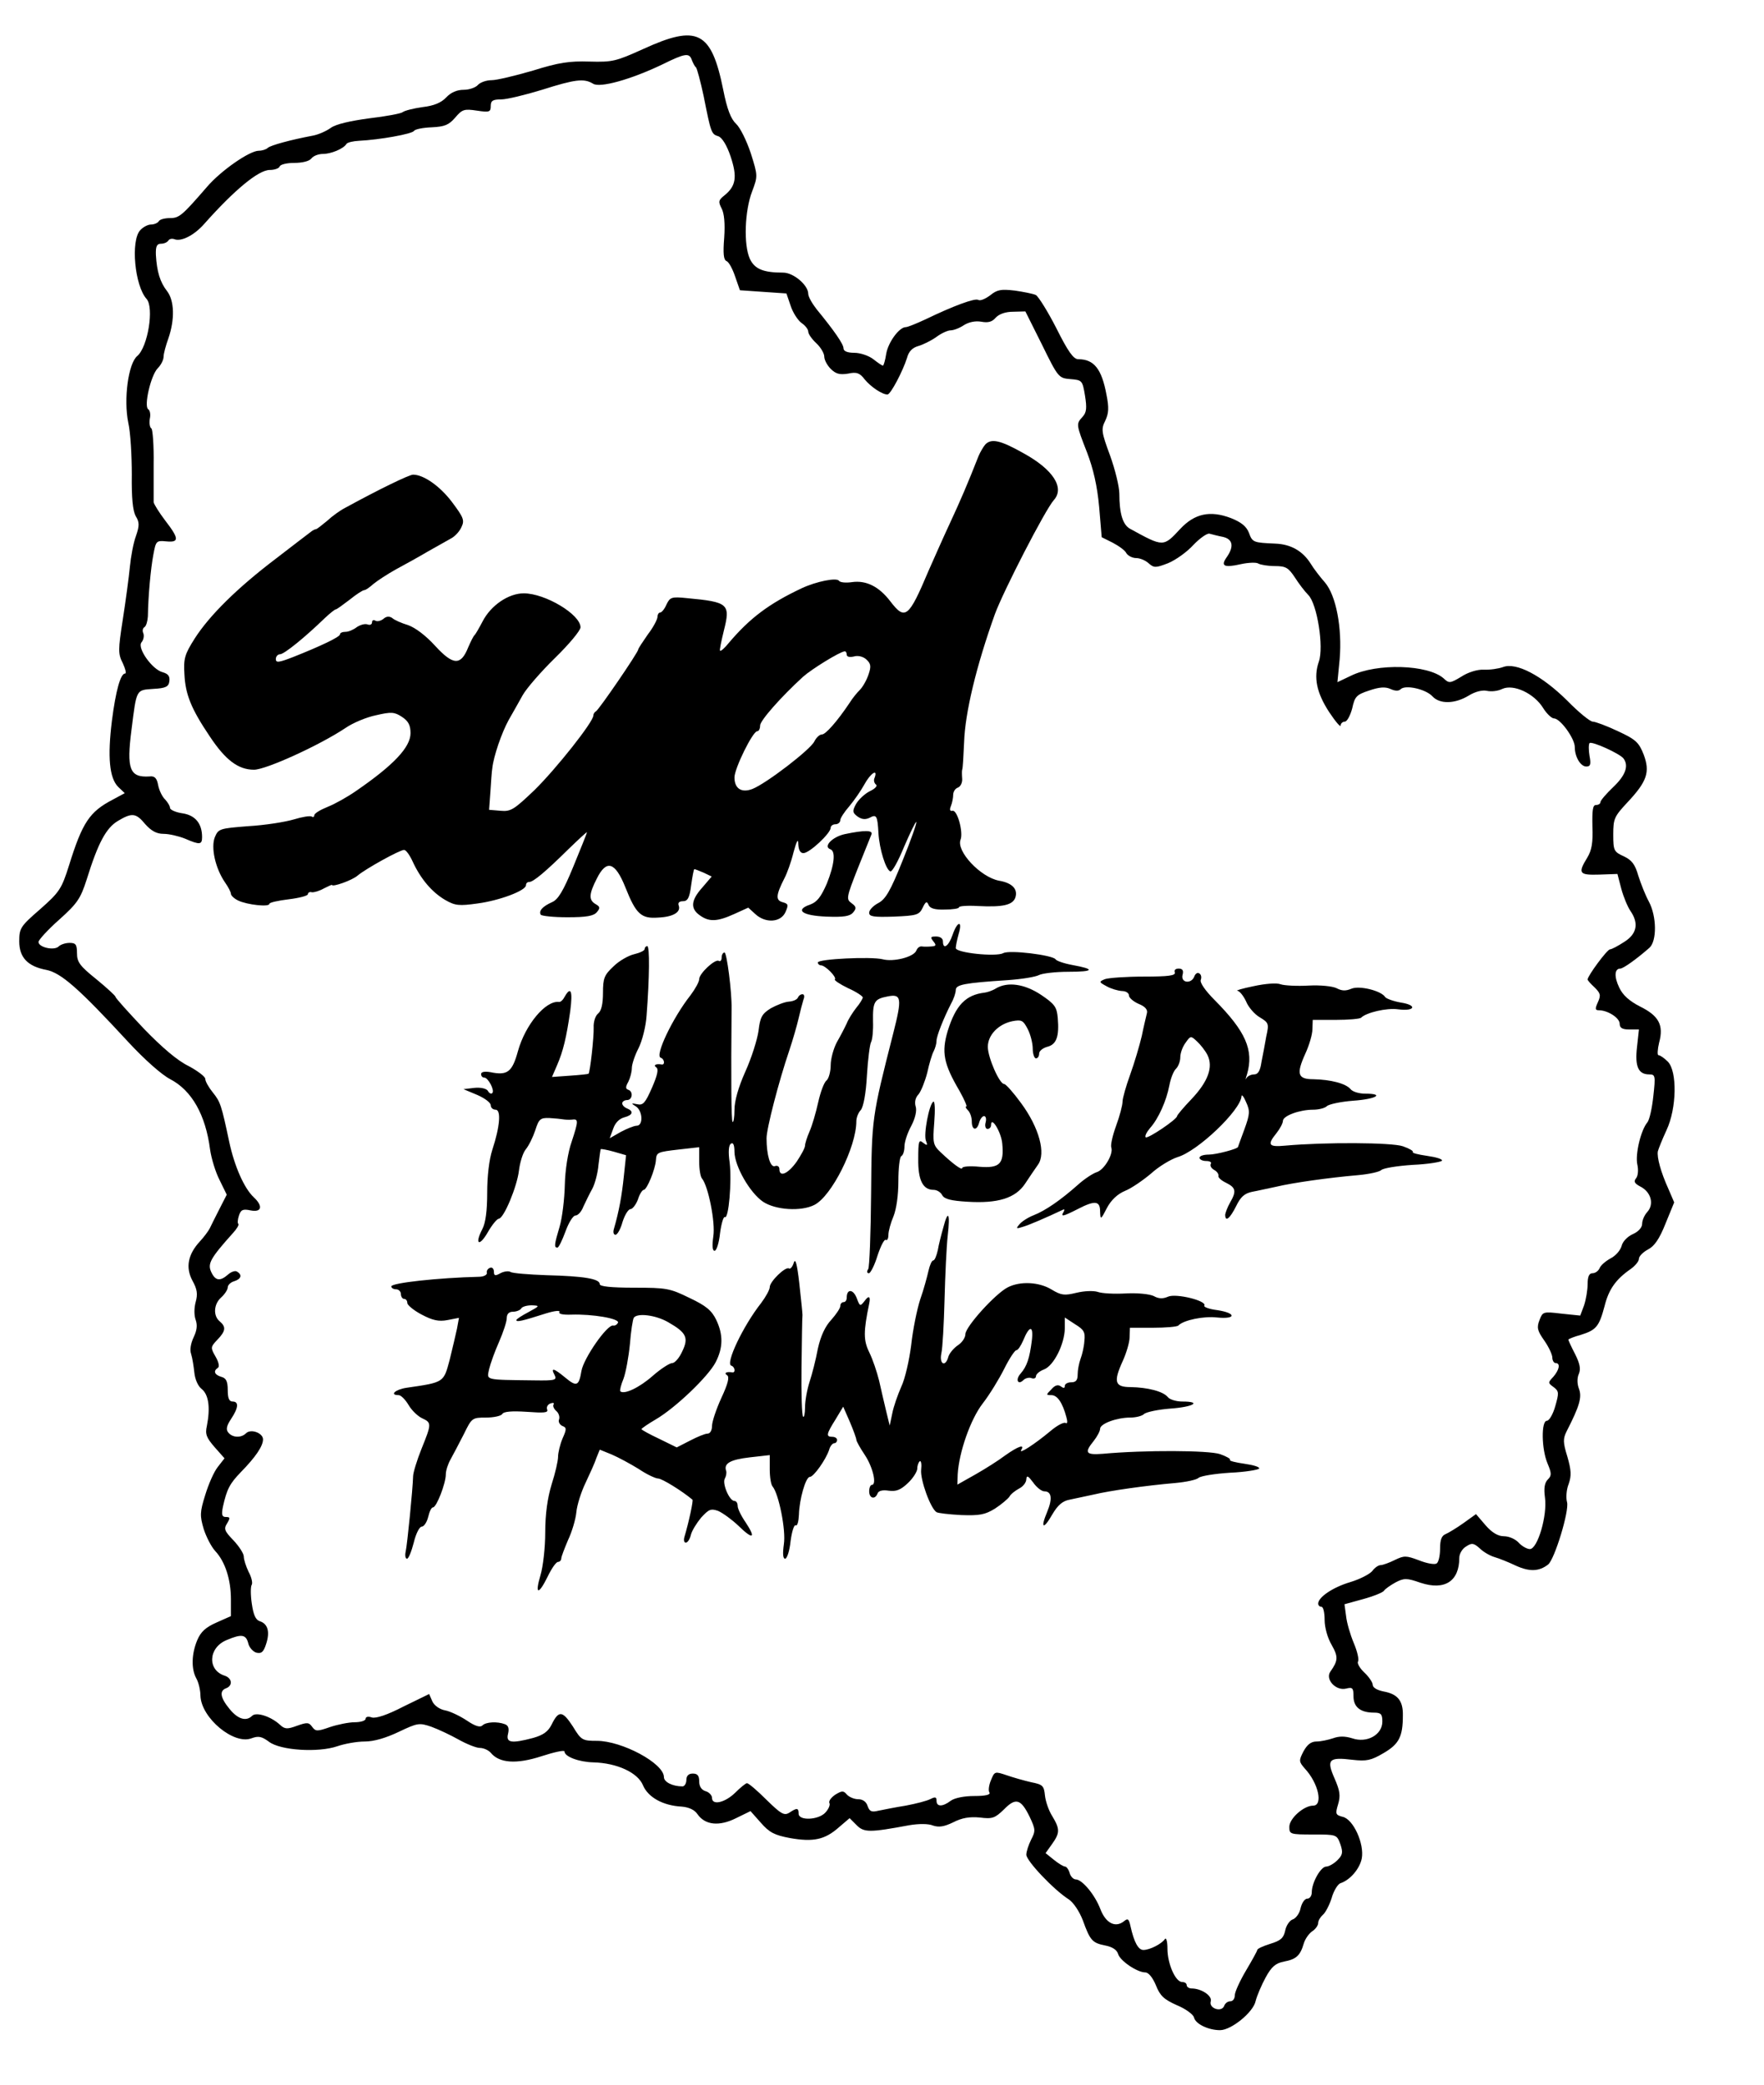 <?xml version="1.0" standalone="no"?>
<!DOCTYPE svg PUBLIC "-//W3C//DTD SVG 20010904//EN"
 "http://www.w3.org/TR/2001/REC-SVG-20010904/DTD/svg10.dtd">
<svg version="1.0" xmlns="http://www.w3.org/2000/svg"
 width="550pt" height="650pt" viewBox="0 0 550 650"
 preserveAspectRatio="xMidYMid meet">
<g transform="translate(0,650) scale(0.1,-0.1)"
fill="#000000" stroke="none">
<path d="M2005 6347 c-84 -38 -95 -41 -167 -39 -63 2 -96 -3 -176 -28 -55 -16
-113 -30 -129 -30 -17 0 -36 -7 -43 -15 -7 -8 -27 -15 -44 -15 -21 0 -40 -8
-55 -24 -15 -16 -38 -26 -74 -30 -28 -4 -56 -11 -62 -16 -5 -4 -52 -13 -104
-19 -59 -8 -104 -18 -120 -30 -14 -10 -39 -21 -56 -24 -69 -13 -131 -30 -140
-38 -5 -5 -18 -9 -28 -9 -29 0 -118 -62 -161 -112 -78 -90 -87 -98 -116 -98
-16 0 -32 -4 -35 -10 -3 -5 -14 -10 -24 -10 -10 0 -25 -8 -34 -18 -30 -33 -17
-173 20 -214 24 -27 4 -150 -29 -178 -28 -23 -43 -135 -28 -208 7 -31 11 -104
11 -162 -1 -72 3 -112 12 -129 12 -19 12 -30 1 -62 -8 -21 -16 -65 -19 -96 -3
-32 -13 -106 -22 -164 -15 -96 -15 -108 0 -137 8 -18 12 -32 7 -32 -14 0 -29
-53 -41 -147 -14 -113 -8 -178 19 -206 l21 -20 -37 -20 c-73 -38 -95 -71 -137
-206 -23 -73 -30 -83 -90 -136 -61 -53 -65 -59 -65 -100 0 -50 26 -78 84 -89
46 -9 101 -57 256 -225 51 -55 104 -102 131 -116 67 -35 110 -111 124 -219 4
-28 17 -71 30 -96 l22 -45 -23 -45 c-13 -25 -26 -52 -30 -60 -4 -8 -18 -27
-31 -41 -37 -40 -45 -81 -23 -122 15 -27 17 -42 10 -67 -5 -19 -5 -41 0 -55 6
-17 4 -33 -6 -54 -9 -19 -13 -40 -8 -53 4 -13 8 -39 10 -58 2 -20 11 -42 23
-51 22 -18 27 -59 16 -115 -6 -26 -1 -37 24 -66 l31 -35 -21 -27 c-12 -15 -29
-54 -39 -87 -17 -54 -17 -65 -5 -106 8 -25 24 -56 36 -69 31 -33 49 -89 49
-151 l0 -52 -45 -20 c-34 -15 -49 -29 -60 -55 -18 -43 -19 -90 -3 -119 7 -12
13 -37 13 -55 3 -69 104 -153 159 -132 22 8 32 6 55 -11 36 -27 153 -34 212
-14 23 8 61 15 86 15 29 0 66 11 106 30 59 28 64 29 102 16 22 -8 60 -26 85
-40 25 -14 55 -26 66 -26 12 0 27 -7 34 -15 27 -33 81 -36 158 -11 40 13 72
20 72 15 0 -16 45 -33 90 -34 74 -2 139 -32 155 -72 16 -37 62 -63 121 -66 22
-2 40 -10 49 -24 24 -34 68 -38 120 -12 l45 22 32 -36 c27 -31 43 -39 91 -48
73 -13 109 -5 152 33 l34 29 22 -22 c23 -23 41 -23 164 0 30 5 60 5 74 -1 18
-6 34 -4 63 10 27 14 51 18 83 15 39 -5 47 -2 75 25 37 38 53 33 80 -22 19
-40 19 -45 5 -72 -8 -16 -15 -37 -15 -47 0 -19 85 -109 132 -139 15 -10 33
-37 44 -65 23 -64 30 -71 70 -79 21 -4 36 -13 40 -26 6 -22 60 -58 85 -58 10
0 23 -16 33 -40 13 -33 25 -44 65 -62 27 -11 52 -29 54 -39 5 -20 45 -39 81
-39 35 0 104 56 111 91 4 16 18 49 31 73 19 35 32 45 58 50 37 7 50 18 61 56
4 14 16 31 26 38 11 7 19 19 19 26 0 8 7 19 15 26 8 7 20 30 27 52 6 22 19 43
27 46 31 10 61 46 67 78 8 45 -26 121 -59 129 -23 6 -24 9 -15 39 8 27 6 42
-11 81 -26 59 -18 67 56 58 44 -5 58 -2 97 21 48 28 60 51 60 117 1 46 -16 67
-60 75 -20 4 -34 12 -34 21 0 7 -12 25 -26 38 -14 13 -23 29 -20 34 4 6 -2 32
-13 58 -11 26 -22 64 -24 84 l-5 37 58 16 c33 9 62 21 65 26 4 6 20 17 36 26
27 14 35 14 78 -1 76 -25 121 5 121 78 0 12 9 28 21 35 18 12 24 11 43 -6 11
-11 32 -23 46 -27 14 -4 44 -16 67 -27 42 -19 72 -18 100 4 20 16 66 166 59
194 -4 14 -2 40 5 57 9 26 8 43 -4 85 -14 45 -14 56 -2 80 40 78 48 106 38
132 -6 16 -6 34 0 47 6 15 3 31 -12 61 -12 23 -21 43 -21 45 0 2 17 9 39 15
48 15 57 26 74 90 13 52 35 83 81 115 14 10 26 24 26 32 0 8 13 21 28 29 20
10 36 33 55 81 l27 66 -18 42 c-24 53 -36 98 -33 117 2 8 14 38 27 66 32 68
34 184 4 214 -11 11 -24 20 -29 20 -4 0 -3 18 2 39 15 55 -1 84 -60 113 -33
17 -53 35 -64 58 -17 35 -15 60 3 60 9 0 50 29 91 65 23 21 23 97 -2 144 -11
20 -25 56 -33 81 -10 35 -20 48 -45 60 -31 14 -33 18 -33 68 0 49 3 56 44 100
62 66 71 95 51 149 -15 38 -24 47 -80 73 -36 17 -71 30 -79 30 -8 0 -44 29
-80 66 -79 78 -159 120 -200 104 -14 -5 -41 -9 -60 -8 -19 1 -49 -8 -70 -22
-35 -21 -38 -21 -55 -5 -49 43 -208 48 -289 8 l-42 -20 7 72 c8 97 -11 198
-46 239 -15 17 -35 43 -44 58 -25 40 -62 61 -110 63 -70 3 -72 4 -83 34 -8 20
-24 33 -57 46 -64 24 -112 14 -157 -34 -53 -57 -52 -57 -156 0 -23 12 -34 47
-34 110 0 21 -13 75 -29 119 -27 73 -28 82 -15 108 11 23 12 41 4 81 -15 81
-39 111 -88 111 -15 0 -32 24 -68 96 -27 53 -56 99 -64 104 -8 4 -38 10 -66
14 -43 5 -55 3 -77 -15 -15 -11 -31 -18 -37 -14 -10 6 -76 -18 -165 -61 -28
-13 -55 -24 -61 -24 -20 0 -55 -47 -61 -84 -3 -20 -8 -36 -10 -36 -3 0 -16 9
-30 20 -14 11 -41 20 -59 20 -22 0 -34 5 -34 14 0 13 -29 55 -84 122 -14 18
-26 39 -26 48 0 27 -46 66 -78 66 -62 0 -89 11 -104 43 -20 44 -16 150 7 210
18 48 18 49 -4 119 -13 39 -33 80 -46 92 -16 15 -28 45 -40 106 -37 183 -80
205 -250 127z m152 -34 c4 -10 9 -20 13 -23 3 -3 14 -43 24 -90 23 -116 24
-118 46 -125 11 -4 26 -27 38 -63 21 -63 17 -92 -19 -121 -19 -15 -20 -20 -9
-41 8 -15 11 -47 8 -91 -4 -49 -2 -69 7 -73 7 -2 19 -24 27 -48 l15 -43 72 -5
73 -5 13 -38 c7 -22 23 -46 34 -54 12 -8 21 -20 21 -27 0 -7 11 -23 25 -36 14
-13 25 -32 25 -42 0 -10 9 -27 20 -38 16 -16 28 -19 54 -15 27 6 37 2 52 -18
19 -23 54 -47 71 -47 10 0 48 73 61 114 5 20 17 32 35 37 14 4 39 16 56 28 16
12 36 21 45 21 9 0 28 7 41 16 16 10 36 14 54 11 21 -4 34 -1 45 12 11 12 31
19 55 19 l38 1 52 -104 c50 -102 52 -104 88 -107 37 -3 38 -4 46 -52 6 -38 5
-52 -8 -66 -20 -22 -20 -23 14 -110 20 -52 32 -105 38 -170 l8 -95 34 -17 c19
-10 39 -24 43 -33 5 -8 19 -15 30 -15 12 0 29 -7 39 -16 17 -15 22 -15 61 0
24 10 59 35 79 57 20 21 43 37 50 35 8 -2 26 -7 42 -10 31 -7 35 -30 12 -63
-20 -28 -9 -34 44 -22 23 5 48 6 54 2 7 -4 30 -8 52 -8 34 0 42 -5 62 -35 12
-19 31 -44 42 -55 28 -28 49 -163 33 -208 -17 -49 -7 -97 32 -157 20 -30 36
-49 36 -42 0 6 6 12 13 12 7 0 17 19 23 41 8 37 13 43 53 56 32 11 50 12 66 5
15 -7 26 -7 32 -1 15 15 79 0 99 -22 23 -25 70 -24 113 2 21 13 43 18 57 15
13 -3 34 -1 48 6 35 16 99 -14 127 -59 11 -18 27 -33 34 -33 20 0 65 -63 65
-89 0 -31 18 -61 36 -61 13 0 15 7 10 33 -3 18 -3 36 0 40 7 7 95 -33 106 -48
17 -23 6 -53 -32 -89 -22 -21 -40 -42 -40 -47 0 -5 -6 -9 -14 -9 -10 0 -12
-16 -11 -67 2 -50 -2 -74 -16 -97 -30 -49 -26 -55 38 -53 l56 2 12 -46 c7 -26
20 -57 29 -70 26 -38 20 -71 -20 -96 -20 -13 -39 -23 -44 -23 -9 0 -70 -83
-70 -94 0 -3 10 -14 22 -25 18 -18 20 -24 10 -46 -9 -20 -9 -25 3 -25 28 0 65
-24 65 -42 0 -13 8 -18 30 -18 l30 0 -6 -55 c-7 -60 4 -85 38 -85 19 0 20 -4
13 -67 -4 -38 -12 -75 -19 -83 -20 -24 -38 -99 -31 -131 4 -17 2 -36 -4 -43
-8 -10 -5 -16 14 -26 33 -17 43 -55 21 -79 -9 -10 -16 -26 -16 -37 0 -11 -11
-24 -29 -32 -16 -7 -32 -23 -35 -37 -4 -14 -19 -31 -35 -39 -16 -9 -31 -22
-34 -31 -4 -8 -13 -15 -22 -15 -10 0 -15 -10 -15 -34 0 -18 -5 -48 -11 -66
l-12 -32 -58 6 c-58 7 -59 6 -69 -20 -9 -23 -7 -33 15 -64 14 -20 25 -44 25
-53 0 -9 5 -17 10 -17 16 0 12 -21 -7 -43 -17 -18 -17 -19 1 -32 17 -13 17
-18 5 -60 -7 -25 -19 -45 -26 -45 -18 0 -17 -88 2 -133 13 -31 13 -38 1 -50
-10 -10 -13 -27 -9 -56 8 -56 -23 -161 -47 -161 -9 0 -25 9 -35 20 -10 11 -30
20 -46 20 -18 0 -37 11 -57 34 l-30 35 -39 -28 c-21 -15 -46 -30 -55 -34 -13
-5 -18 -17 -18 -46 0 -22 -5 -43 -11 -46 -6 -4 -30 0 -55 10 -40 15 -46 15
-75 1 -18 -9 -38 -16 -44 -16 -7 0 -19 -8 -26 -18 -8 -10 -39 -26 -69 -35 -54
-16 -100 -47 -100 -67 0 -6 5 -10 10 -10 6 0 10 -18 10 -41 0 -23 9 -56 22
-78 21 -37 20 -49 -4 -83 -17 -24 17 -61 49 -53 20 5 23 2 23 -24 0 -34 22
-51 64 -51 22 0 26 -5 26 -28 0 -41 -48 -68 -94 -52 -23 7 -41 7 -60 0 -15 -5
-38 -10 -51 -10 -17 0 -29 -9 -41 -31 -15 -29 -14 -32 4 -53 43 -46 58 -116
26 -116 -29 0 -74 -40 -74 -66 0 -23 2 -24 74 -24 73 0 74 0 85 -30 9 -26 7
-34 -9 -50 -11 -11 -27 -20 -35 -20 -17 0 -45 -50 -45 -80 0 -11 -6 -20 -14
-20 -8 0 -17 -13 -21 -30 -3 -16 -15 -32 -25 -35 -9 -3 -20 -19 -23 -35 -5
-23 -14 -31 -47 -41 -22 -7 -40 -15 -40 -19 0 -3 -16 -32 -35 -64 -19 -32 -35
-67 -35 -77 0 -11 -6 -19 -14 -19 -8 0 -16 -6 -19 -14 -8 -22 -49 -8 -42 14 5
17 -29 40 -60 40 -8 0 -15 5 -15 10 0 6 -6 10 -14 10 -21 0 -46 57 -46 104 0
23 -4 36 -8 30 -10 -15 -47 -34 -67 -34 -16 0 -29 24 -40 73 -5 23 -8 27 -20
17 -27 -22 -57 -7 -74 37 -17 45 -57 93 -77 93 -7 0 -16 9 -19 20 -3 11 -10
20 -14 20 -5 0 -20 9 -35 21 l-26 21 20 28 c25 35 25 47 1 87 -11 17 -21 46
-23 65 -3 30 -7 34 -43 41 -22 5 -57 15 -77 22 -36 12 -37 12 -48 -15 -7 -16
-9 -34 -5 -39 4 -7 -12 -11 -47 -11 -32 0 -62 -6 -74 -15 -25 -19 -44 -19 -44
0 0 12 -4 13 -18 6 -11 -6 -46 -15 -78 -21 -32 -5 -71 -13 -86 -16 -21 -5 -27
-2 -33 15 -4 13 -15 21 -29 21 -13 0 -29 7 -36 15 -10 12 -15 12 -36 -1 -13
-9 -21 -20 -18 -26 3 -5 -2 -18 -12 -29 -21 -24 -84 -27 -84 -4 0 18 -5 19
-29 3 -16 -10 -26 -4 -71 40 -29 29 -56 52 -61 52 -4 0 -21 -14 -37 -30 -32
-31 -72 -40 -72 -16 0 8 -9 18 -20 21 -13 4 -20 15 -20 31 0 17 -5 24 -20 24
-13 0 -20 -7 -20 -20 0 -11 -6 -20 -12 -20 -32 0 -58 14 -58 29 0 43 -131 113
-209 113 -45 0 -49 2 -75 45 -32 49 -44 51 -66 6 -11 -22 -26 -33 -58 -42 -68
-18 -85 -15 -78 13 4 17 1 26 -10 30 -24 9 -59 7 -70 -4 -7 -7 -23 -2 -48 15
-21 14 -52 29 -68 32 -17 3 -34 15 -40 28 l-10 23 -80 -39 c-50 -26 -86 -38
-99 -34 -11 4 -19 2 -19 -4 0 -6 -15 -11 -34 -11 -18 0 -53 -7 -77 -15 -40
-14 -45 -14 -56 1 -10 14 -16 14 -47 3 -30 -11 -38 -11 -53 3 -28 26 -74 41
-87 28 -18 -18 -44 -11 -70 21 -29 35 -33 57 -11 65 21 8 19 31 -4 39 -55 17
-52 87 5 111 47 20 61 18 68 -10 3 -13 15 -26 25 -29 16 -4 23 2 31 28 12 37
5 62 -20 70 -13 4 -20 20 -25 55 -4 27 -4 54 0 59 3 6 -1 24 -10 40 -8 17 -15
38 -15 48 0 9 -15 32 -32 50 -28 29 -31 36 -20 53 10 17 10 20 -4 20 -12 0
-14 7 -9 32 12 54 21 72 56 108 46 47 69 81 69 102 0 20 -38 34 -53 19 -15
-15 -42 -14 -55 2 -8 9 -6 21 8 42 24 36 25 55 5 55 -11 0 -15 11 -15 36 0 27
-5 37 -20 41 -21 6 -26 18 -11 28 6 3 3 18 -7 35 -16 28 -16 30 6 53 26 27 27
40 7 57 -21 17 -19 54 5 75 11 10 20 24 20 31 0 7 9 16 20 19 22 7 26 20 9 30
-5 4 -18 0 -28 -9 -25 -22 -40 -20 -53 9 -11 25 -2 42 68 120 12 13 20 26 17
29 -3 2 -2 14 2 26 6 18 12 21 36 16 35 -7 40 13 10 41 -30 28 -60 97 -76 171
-25 118 -28 126 -51 155 -13 16 -24 35 -24 43 0 7 -24 25 -52 40 -35 17 -83
58 -140 117 -48 51 -88 95 -88 99 0 3 -27 28 -60 55 -51 41 -60 53 -60 81 0
27 -4 32 -23 32 -13 0 -28 -5 -34 -11 -14 -14 -63 -3 -63 14 0 6 29 38 64 69
57 51 67 66 86 125 36 116 61 161 97 183 45 27 57 25 86 -10 19 -21 35 -30 57
-30 17 0 47 -7 67 -15 46 -20 53 -19 53 5 0 42 -21 68 -61 74 -21 3 -39 11
-39 17 0 6 -7 17 -15 26 -9 8 -19 29 -22 45 -4 22 -11 29 -27 27 -62 -4 -72
23 -56 146 16 128 14 123 68 127 39 2 48 7 50 24 2 16 -4 23 -21 28 -32 8 -80
75 -66 93 6 7 9 19 6 28 -4 8 -2 17 4 20 5 4 9 18 10 33 1 64 9 150 17 192 8
43 9 45 40 42 41 -4 41 8 -3 65 -19 25 -35 51 -36 57 0 6 0 59 0 118 1 58 -3
109 -7 112 -5 3 -7 16 -5 30 3 13 1 26 -5 30 -14 9 8 106 30 128 10 10 18 26
18 36 0 9 7 35 15 57 20 58 19 117 -4 147 -22 28 -32 61 -35 113 -1 27 3 35
16 35 9 0 19 4 23 10 3 5 11 7 19 4 21 -8 61 12 92 47 95 107 170 169 205 169
15 0 29 5 31 11 2 6 22 11 45 11 25 0 47 5 54 14 6 8 22 14 36 14 25 0 64 16
73 31 3 5 21 9 40 10 62 3 165 21 171 31 3 5 28 10 55 11 40 2 53 7 73 30 22
26 28 28 68 22 39 -6 43 -4 43 14 0 17 6 21 33 21 17 0 75 14 127 30 104 33
131 36 159 19 21 -14 118 13 216 60 71 35 84 37 92 14z"/>
<path d="M3072 5114 c-6 -7 -16 -24 -21 -36 -33 -84 -56 -138 -90 -211 -21
-45 -50 -111 -66 -147 -62 -147 -73 -155 -119 -95 -35 46 -75 66 -119 60 -20
-3 -38 -1 -41 4 -7 11 -71 -2 -116 -23 -102 -48 -162 -93 -228 -171 -12 -15
-24 -26 -27 -24 -2 2 4 30 12 63 21 83 14 89 -115 101 -48 5 -53 3 -64 -20 -6
-14 -15 -25 -20 -25 -4 0 -8 -6 -8 -13 0 -8 -13 -33 -30 -55 -16 -23 -30 -44
-30 -47 0 -9 -124 -190 -132 -193 -4 -2 -8 -8 -8 -13 0 -20 -116 -166 -183
-232 -64 -61 -74 -68 -106 -65 l-36 3 4 55 c2 30 4 64 6 75 4 37 29 110 51
150 13 22 32 57 44 78 12 21 57 73 101 116 43 42 79 85 79 95 0 40 -110 106
-177 106 -47 0 -102 -37 -128 -87 -11 -21 -22 -40 -25 -43 -4 -3 -12 -20 -20
-38 -23 -58 -47 -57 -103 4 -29 32 -62 57 -85 65 -20 6 -43 16 -49 22 -9 6
-18 6 -28 -3 -8 -6 -19 -9 -25 -5 -5 3 -10 1 -10 -5 0 -7 -6 -10 -14 -7 -8 3
-22 -1 -33 -8 -10 -8 -26 -15 -35 -15 -10 0 -18 -3 -18 -8 0 -8 -61 -37 -147
-71 -44 -17 -53 -18 -53 -6 0 8 6 15 13 15 13 0 78 53 140 113 16 15 31 27 34
27 3 0 22 14 43 30 21 17 41 30 46 30 4 0 17 9 28 19 12 10 44 31 71 46 28 15
73 40 100 56 28 16 60 34 71 40 12 6 27 22 33 36 10 21 6 30 -30 78 -37 49
-88 85 -121 85 -12 0 -105 -45 -211 -103 -16 -8 -41 -26 -57 -41 -17 -14 -32
-26 -35 -26 -3 0 -11 -4 -18 -10 -7 -5 -55 -42 -107 -82 -120 -91 -207 -177
-253 -249 -31 -49 -35 -62 -32 -111 3 -63 21 -108 79 -194 49 -74 89 -104 138
-104 37 0 204 76 285 130 23 16 66 34 96 40 47 11 57 10 80 -5 20 -13 27 -26
27 -51 0 -44 -53 -100 -171 -181 -26 -18 -65 -40 -88 -49 -22 -9 -41 -20 -41
-26 0 -5 -4 -7 -8 -4 -5 3 -30 -1 -56 -9 -27 -8 -90 -18 -142 -21 -89 -7 -93
-8 -104 -34 -13 -32 1 -97 32 -142 10 -14 18 -30 18 -35 0 -5 10 -15 23 -21
27 -13 97 -21 97 -10 0 4 27 10 60 14 33 4 60 11 60 16 0 5 6 8 12 6 7 -1 24
4 38 12 14 7 25 12 25 11 0 -8 63 14 80 29 25 21 131 80 145 80 6 0 18 -17 27
-37 25 -54 60 -95 101 -119 31 -18 44 -19 101 -11 68 9 151 40 151 57 0 6 4
10 10 10 13 0 51 32 122 102 32 31 58 55 58 53 0 -3 -19 -50 -42 -106 -32 -78
-48 -104 -67 -112 -29 -13 -42 -27 -35 -39 3 -4 40 -8 83 -8 60 0 82 4 92 16
11 13 10 17 -4 25 -22 13 -21 31 4 80 30 60 57 52 89 -28 33 -83 49 -98 102
-94 47 2 72 17 64 38 -3 8 2 13 13 13 15 0 21 10 26 50 4 28 8 50 10 50 2 0
15 -5 29 -11 l25 -12 -29 -34 c-36 -40 -38 -66 -8 -87 29 -21 54 -20 107 4
l44 20 22 -20 c31 -29 79 -27 94 6 10 23 9 26 -9 31 -22 6 -21 22 6 75 8 15
21 51 28 80 10 37 15 45 15 26 1 -18 6 -28 16 -28 19 0 85 62 85 79 0 6 7 11
15 11 8 0 15 6 15 13 0 6 13 26 28 43 15 18 36 48 47 68 19 35 43 51 32 21 -4
-8 -1 -17 4 -21 6 -4 -2 -13 -19 -21 -16 -8 -35 -26 -43 -40 -12 -22 -11 -27
5 -39 13 -9 24 -10 37 -4 22 12 25 7 28 -48 3 -50 23 -114 37 -119 6 -2 25 33
43 77 19 44 36 79 38 77 2 -3 -17 -57 -43 -121 -38 -95 -53 -120 -76 -132 -15
-8 -28 -21 -28 -30 0 -12 14 -14 77 -12 71 3 79 5 90 28 9 19 13 21 18 9 4
-11 19 -16 50 -15 25 0 45 3 45 7 0 4 26 6 59 4 78 -4 109 3 117 27 8 26 -10
45 -51 52 -58 11 -134 92 -120 128 9 23 -10 93 -25 90 -8 -2 -10 3 -5 15 4 10
7 26 7 35 0 9 6 19 14 22 9 3 15 16 14 28 -1 13 -1 25 0 28 2 3 4 41 6 85 3
93 38 238 96 400 26 71 157 326 184 356 34 38 -2 95 -95 146 -71 40 -100 47
-119 27z m-432 -655 c0 -7 9 -9 22 -6 13 4 29 0 39 -9 14 -13 16 -21 7 -47 -6
-18 -18 -39 -27 -48 -9 -9 -23 -26 -31 -39 -40 -60 -76 -100 -87 -100 -8 0
-18 -10 -24 -22 -13 -26 -150 -131 -193 -148 -34 -13 -56 1 -56 36 0 28 57
144 71 144 5 0 9 8 9 18 0 15 64 88 134 152 27 24 113 77 129 79 4 1 7 -4 7
-10z"/>
<path d="M2633 3899 c-39 -9 -67 -39 -44 -47 17 -6 13 -47 -11 -107 -18 -41
-30 -57 -51 -65 -50 -17 -27 -35 50 -38 54 -2 73 1 83 13 11 13 10 18 -5 29
-17 12 -16 18 19 107 21 52 40 100 43 107 6 14 -22 14 -84 1z"/>
<path d="M2970 3585 c-12 -35 -30 -48 -30 -20 0 9 -9 15 -21 15 -18 0 -19 -2
-9 -15 10 -12 9 -15 -6 -16 -11 -1 -24 -1 -30 0 -7 1 -14 -5 -17 -13 -8 -20
-71 -36 -105 -27 -36 9 -202 1 -202 -10 0 -5 5 -9 10 -9 13 0 50 -37 43 -44
-3 -2 16 -15 41 -27 25 -11 46 -25 46 -29 0 -4 -9 -19 -20 -32 -11 -14 -25
-36 -30 -49 -6 -13 -20 -40 -31 -59 -10 -19 -19 -51 -19 -71 0 -20 -6 -42 -13
-48 -8 -6 -19 -37 -26 -68 -7 -32 -19 -73 -27 -91 -8 -18 -14 -38 -14 -44 0
-7 -12 -29 -26 -50 -27 -38 -54 -50 -54 -23 0 8 -6 12 -14 9 -14 -5 -26 34
-26 87 0 30 38 177 71 274 11 33 24 78 29 100 5 22 12 48 15 58 4 9 3 17 -3
17 -6 0 -12 -5 -14 -10 -2 -6 -14 -12 -28 -13 -14 -1 -39 -11 -57 -21 -27 -17
-33 -27 -38 -70 -4 -28 -22 -85 -41 -127 -22 -49 -34 -92 -34 -119 0 -24 -3
-41 -6 -38 -4 5 -5 128 -3 353 1 53 -15 175 -22 175 -5 0 -9 -7 -9 -16 0 -8
-4 -13 -9 -10 -11 7 -61 -39 -61 -57 0 -8 -12 -30 -27 -50 -56 -71 -112 -189
-93 -195 12 -4 14 -23 3 -21 -18 3 -27 -2 -17 -9 8 -5 4 -24 -13 -63 -21 -48
-28 -56 -46 -52 -20 4 -20 3 -4 -7 21 -14 23 -60 2 -60 -8 0 -30 -9 -49 -19
l-35 -20 11 30 c6 18 19 31 34 35 27 7 31 19 9 28 -8 3 -15 10 -15 16 0 5 7
10 15 10 17 0 20 27 4 32 -9 3 -9 9 0 25 6 12 11 31 11 43 0 11 9 39 21 62 11
22 23 68 25 102 9 118 10 216 2 216 -4 0 -8 -4 -8 -9 0 -5 -15 -12 -32 -16
-18 -4 -48 -21 -65 -38 -29 -27 -33 -37 -33 -83 0 -34 -5 -56 -15 -64 -9 -7
-15 -27 -14 -44 1 -29 -11 -138 -16 -144 -1 -1 -27 -4 -58 -6 l-56 -4 16 37
c19 44 29 86 41 169 8 62 2 78 -17 45 -5 -10 -13 -18 -18 -17 -42 5 -105 -71
-128 -153 -18 -66 -33 -77 -86 -66 -18 3 -29 1 -29 -6 0 -6 4 -11 10 -11 12 0
33 -40 25 -48 -3 -4 -10 -1 -14 7 -5 7 -22 11 -42 9 l-34 -4 43 -18 c23 -10
42 -24 42 -32 0 -8 7 -14 15 -14 18 0 14 -52 -10 -125 -10 -31 -16 -82 -16
-134 0 -56 -5 -94 -15 -113 -25 -48 -10 -57 17 -10 13 23 29 42 34 42 16 1 57
100 63 150 3 25 12 55 21 66 10 12 23 39 30 60 11 35 16 39 44 38 18 -1 37 -3
42 -4 6 -1 18 -2 28 -1 21 3 21 -3 -1 -70 -11 -31 -20 -87 -21 -134 -1 -43 -8
-102 -16 -129 -17 -57 -18 -66 -7 -66 4 0 15 23 25 50 10 28 24 50 31 50 8 0
19 12 25 28 7 15 19 40 28 56 8 15 17 49 19 74 3 25 6 47 7 49 2 1 20 -2 41
-8 l38 -11 -7 -66 c-6 -59 -15 -109 -31 -164 -3 -10 -1 -18 5 -18 6 0 16 18
22 40 7 22 18 40 25 40 6 0 17 14 23 30 5 17 14 30 18 30 10 0 36 64 38 92 2
25 3 26 73 34 l62 7 0 -45 c0 -24 4 -48 9 -53 19 -23 42 -136 35 -180 -4 -29
-3 -45 4 -45 6 0 14 25 17 55 4 30 11 53 15 50 12 -7 22 111 15 170 -5 34 -3
55 4 59 7 5 11 -4 11 -26 1 -45 48 -127 89 -155 39 -26 119 -31 160 -10 54 27
131 181 131 261 0 11 6 27 14 35 8 10 16 51 19 108 3 50 9 97 13 104 4 7 7 36
6 64 -1 62 4 70 45 78 44 9 46 -5 18 -115 -67 -263 -67 -264 -69 -500 -1 -123
-5 -229 -9 -235 -5 -7 -4 -13 2 -13 5 0 18 25 27 55 10 30 21 52 26 49 4 -3 8
4 8 16 0 11 7 37 16 58 9 23 15 65 15 109 0 40 4 75 9 78 6 3 10 17 10 30 0
14 9 42 21 64 13 25 18 48 14 61 -4 13 -1 28 9 38 8 10 20 40 27 67 6 28 15
58 20 67 5 10 9 24 9 33 0 14 21 68 46 117 8 14 14 33 14 41 0 17 26 22 163
31 43 3 86 10 97 16 10 5 51 10 91 10 80 0 85 8 13 21 -27 5 -50 13 -53 18 -9
13 -144 30 -163 19 -23 -12 -148 1 -148 16 0 6 4 26 9 44 13 43 -4 41 -19 -3z"/>
<path d="M3663 3468 c3 -10 -20 -13 -97 -13 -55 0 -110 -4 -121 -8 -19 -8 -19
-9 5 -22 14 -8 35 -14 48 -15 12 0 22 -6 22 -14 0 -7 14 -19 30 -26 20 -8 29
-18 26 -29 -2 -9 -10 -41 -16 -71 -7 -30 -23 -84 -36 -120 -13 -36 -24 -74
-24 -85 0 -11 -9 -45 -20 -75 -11 -30 -18 -61 -15 -68 7 -20 -22 -70 -46 -77
-12 -4 -38 -21 -58 -39 -54 -48 -102 -81 -138 -95 -18 -7 -38 -20 -45 -29 -11
-13 -10 -14 12 -7 20 6 71 28 124 53 5 3 6 0 2 -7 -10 -16 -1 -14 44 9 54 28
70 26 70 -7 1 -27 2 -27 21 10 13 25 33 44 57 54 20 8 56 33 81 54 24 22 61
44 82 51 63 18 197 146 200 190 0 7 7 -1 14 -18 13 -28 12 -38 -5 -85 -11 -30
-20 -54 -20 -55 0 -6 -68 -24 -91 -24 -16 0 -29 -4 -29 -10 0 -5 9 -10 21 -10
11 0 18 -4 14 -9 -3 -6 2 -14 11 -19 9 -5 14 -13 13 -18 -2 -5 9 -15 24 -22
30 -15 33 -26 12 -62 -8 -14 -14 -31 -15 -37 0 -25 15 -12 34 26 14 29 26 40
50 45 17 3 51 11 76 16 50 12 162 28 255 36 33 3 66 10 72 16 7 6 51 13 98 16
47 2 88 9 91 13 2 5 -18 11 -46 15 -28 4 -48 9 -45 12 3 3 -11 11 -31 18 -34
12 -244 13 -366 2 -53 -5 -58 2 -28 39 11 14 20 31 20 38 0 16 52 35 94 35 18
0 37 5 43 11 6 6 43 14 82 17 72 5 100 22 37 22 -18 0 -39 6 -45 14 -15 18
-63 30 -116 31 -49 0 -54 16 -25 80 12 26 22 60 22 76 l1 29 72 0 c39 0 75 3
79 7 16 16 80 31 115 26 53 -7 61 13 9 21 -23 4 -45 12 -49 17 -12 20 -81 37
-106 26 -17 -7 -29 -7 -46 2 -13 6 -49 10 -87 8 -36 -2 -75 0 -87 4 -12 5 -49
2 -85 -6 -35 -7 -57 -14 -50 -14 7 -1 19 -16 27 -33 7 -18 27 -41 43 -50 28
-17 29 -20 20 -60 -4 -24 -11 -60 -15 -80 -4 -28 -11 -38 -23 -38 -10 0 -21
-6 -24 -12 -3 -7 -3 -2 2 12 22 76 -4 134 -101 232 -29 29 -47 55 -43 63 3 8
1 17 -5 20 -5 4 -12 -1 -15 -9 -9 -25 -43 -21 -37 4 4 14 0 20 -12 20 -10 0
-15 -5 -12 -12z m102 -258 c18 -37 2 -82 -50 -137 -25 -26 -45 -50 -45 -53 0
-10 -92 -72 -98 -66 -3 4 3 16 14 29 26 29 51 85 60 133 4 21 13 45 21 52 7 7
13 23 13 35 0 13 7 33 16 45 16 23 17 23 36 5 11 -10 26 -29 33 -43z"/>
<path d="M3105 3418 c-11 -7 -27 -12 -35 -13 -59 -7 -90 -39 -115 -119 -20
-67 -13 -103 37 -188 15 -27 24 -48 21 -48 -4 0 -2 -5 5 -12 7 -7 12 -22 12
-35 0 -28 16 -30 23 -3 3 11 10 20 15 20 6 0 8 -9 5 -20 -3 -11 0 -20 6 -20 6
0 11 5 11 12 0 30 32 -22 35 -58 6 -63 -8 -77 -71 -72 -30 3 -54 1 -54 -4 0
-8 -28 12 -68 50 -23 22 -24 29 -19 93 3 38 2 67 -3 64 -13 -8 -31 -102 -23
-122 6 -15 4 -16 -9 -6 -13 11 -15 5 -15 -50 -1 -66 14 -97 48 -97 10 0 22 -7
27 -17 7 -12 28 -17 78 -20 95 -6 150 11 180 56 13 20 31 46 40 59 26 35 4
116 -52 192 -24 33 -48 60 -53 60 -15 0 -51 83 -51 116 0 37 33 71 77 80 28 5
33 3 47 -24 9 -17 16 -45 16 -62 0 -16 5 -30 10 -30 6 0 10 7 10 15 0 8 11 17
25 21 29 7 38 32 33 90 -3 34 -9 43 -52 72 -51 34 -104 42 -141 20z"/>
<path d="M2941 2672 c-6 -21 -14 -52 -17 -70 -4 -18 -10 -32 -14 -32 -5 0 -11
-15 -15 -32 -4 -18 -15 -59 -26 -90 -10 -31 -23 -95 -28 -142 -6 -47 -19 -105
-31 -130 -11 -25 -24 -62 -28 -83 l-8 -38 -11 45 c-6 25 -16 68 -22 95 -7 28
-20 67 -31 89 -18 37 -18 64 0 151 5 23 -1 27 -14 9 -14 -18 -15 -18 -25 9
-11 28 -31 29 -31 1 0 -8 -4 -14 -10 -14 -5 0 -10 -5 -10 -12 0 -7 -13 -26
-28 -43 -19 -20 -33 -50 -42 -90 -6 -33 -18 -80 -26 -104 -8 -25 -14 -60 -14
-79 0 -20 -3 -33 -6 -29 -4 3 -6 73 -5 154 1 81 2 155 3 163 0 8 -5 53 -10
100 -7 60 -12 78 -17 63 -4 -13 -11 -21 -15 -18 -11 7 -60 -41 -60 -58 0 -8
-12 -30 -27 -50 -56 -71 -112 -189 -93 -195 12 -4 14 -23 3 -21 -18 3 -27 -2
-16 -9 8 -5 3 -26 -18 -71 -16 -35 -29 -74 -29 -87 0 -14 -6 -24 -14 -24 -8 0
-32 -10 -55 -22 l-41 -21 -55 27 c-30 14 -55 28 -55 30 0 2 20 16 44 30 62 36
164 134 187 178 24 46 24 87 2 133 -14 29 -32 44 -83 68 -61 30 -72 32 -172
32 -74 0 -108 4 -108 11 0 17 -50 25 -166 28 -56 2 -106 6 -112 10 -6 4 -21 2
-32 -4 -16 -9 -20 -8 -20 5 0 9 -6 15 -12 12 -7 -2 -12 -10 -10 -16 1 -6 -10
-12 -25 -12 -126 -3 -273 -19 -273 -30 0 -5 7 -9 15 -9 8 0 15 -7 15 -15 0 -8
5 -15 10 -15 6 0 10 -6 10 -13 0 -6 20 -23 45 -36 34 -18 53 -22 80 -17 l36 7
-6 -33 c-4 -18 -14 -62 -23 -98 -19 -71 -17 -70 -134 -87 -35 -5 -55 -23 -25
-23 7 0 21 -14 31 -31 10 -17 29 -35 42 -41 30 -14 30 -17 -2 -96 -14 -35 -26
-74 -26 -85 -1 -39 -18 -211 -23 -234 -3 -13 -1 -23 4 -23 5 0 14 23 21 50 7
29 18 50 25 50 7 0 16 14 20 30 4 17 10 30 15 30 11 0 40 75 40 103 0 12 7 33
15 47 8 14 26 49 41 78 25 51 26 52 69 52 24 0 47 5 51 11 4 8 30 10 76 7 54
-4 68 -3 64 7 -3 8 2 16 10 19 8 3 13 2 10 -3 -3 -5 1 -14 9 -21 7 -6 11 -18
8 -26 -3 -7 2 -16 10 -20 14 -5 14 -10 1 -39 -8 -19 -14 -45 -14 -57 0 -13 -9
-52 -20 -86 -13 -43 -20 -92 -20 -150 0 -48 -7 -108 -15 -134 -18 -61 -6 -62
23 -3 12 25 26 45 32 45 5 0 10 5 10 11 0 5 10 31 21 57 12 25 24 65 26 87 2
22 15 63 28 90 13 28 29 62 34 78 l11 27 37 -15 c21 -9 58 -29 84 -45 25 -17
53 -30 61 -30 12 0 75 -39 107 -66 3 -3 -11 -69 -25 -116 -3 -10 -1 -18 4 -18
6 0 13 11 16 24 3 13 18 37 32 54 24 26 30 29 53 21 14 -6 43 -27 63 -46 46
-45 56 -40 23 10 -14 20 -25 43 -25 51 0 9 -4 16 -10 16 -16 0 -39 55 -30 70
4 7 6 18 4 24 -8 23 13 35 74 42 l62 7 0 -45 c0 -24 4 -48 9 -53 19 -23 42
-136 35 -180 -4 -29 -3 -45 4 -45 6 0 14 25 17 55 4 30 11 52 16 49 5 -3 9 12
10 33 1 47 21 118 34 118 12 0 50 54 60 84 3 12 11 21 16 21 5 0 9 5 9 10 0 6
-7 10 -15 10 -20 0 -19 8 10 54 l24 40 21 -48 c11 -26 20 -51 20 -55 0 -5 12
-26 26 -47 25 -37 39 -94 22 -94 -4 0 -8 -9 -8 -20 0 -22 18 -27 26 -7 3 9 16
12 35 9 23 -3 37 2 60 24 16 15 29 36 29 45 0 10 4 20 8 23 4 2 6 -10 4 -27
-3 -31 29 -120 48 -132 5 -3 39 -7 77 -9 57 -2 74 1 105 20 20 13 40 30 45 37
4 8 18 19 31 26 12 6 22 19 22 29 1 13 6 10 21 -10 11 -16 27 -28 35 -28 23 0
26 -23 9 -64 -22 -52 -12 -57 16 -8 17 29 32 42 54 46 16 3 50 11 75 16 50 12
162 28 255 36 33 3 66 10 72 16 7 6 51 13 98 16 47 2 88 9 91 13 2 5 -18 11
-46 15 -28 4 -48 9 -45 12 3 3 -11 11 -31 18 -35 12 -235 13 -366 1 -53 -4
-58 3 -28 40 11 14 20 31 20 38 0 16 52 35 94 35 18 0 37 5 43 11 6 6 43 14
82 17 72 5 100 22 37 22 -18 0 -39 6 -45 14 -15 18 -63 30 -116 31 -49 0 -54
16 -25 80 12 26 22 60 22 76 l1 29 72 0 c39 0 75 3 79 7 16 17 80 30 121 25
60 -6 60 14 0 23 -25 3 -43 10 -40 14 9 15 -88 39 -113 28 -16 -7 -29 -7 -45
2 -13 6 -49 10 -87 8 -36 -2 -75 0 -88 5 -14 4 -41 3 -66 -3 -37 -9 -47 -8
-77 10 -39 24 -98 27 -137 7 -39 -20 -132 -123 -132 -146 0 -11 -11 -27 -24
-35 -13 -9 -26 -25 -29 -35 -9 -34 -29 -24 -22 10 4 17 8 92 10 168 2 75 6
165 10 200 8 70 1 82 -14 24z m-1293 -263 c-21 -11 -38 -22 -38 -25 0 -7 18
-3 93 21 26 8 45 10 41 4 -3 -6 11 -9 38 -8 65 2 149 -12 145 -25 -3 -6 -9
-10 -15 -9 -19 4 -92 -102 -99 -141 -8 -48 -15 -51 -51 -21 -35 29 -46 32 -33
8 8 -16 3 -18 -62 -17 -159 2 -149 0 -142 35 4 17 18 56 31 85 13 30 24 63 24
74 0 13 7 20 19 20 11 0 23 5 26 10 3 6 18 10 33 10 26 -1 25 -2 -10 -21z
m436 -32 c56 -32 64 -48 43 -91 -9 -20 -23 -36 -31 -36 -8 0 -36 -18 -61 -40
-42 -37 -89 -59 -101 -48 -2 3 2 20 10 39 7 19 16 67 20 108 3 40 9 77 12 82
10 16 69 9 108 -14z m1297 -58 c-1 -18 -7 -43 -12 -56 -5 -14 -9 -35 -9 -49 0
-17 -5 -24 -20 -24 -11 0 -20 -5 -20 -11 0 -8 -4 -8 -12 -2 -9 7 -19 4 -30 -9
-17 -17 -17 -18 0 -18 19 0 35 -24 47 -69 4 -14 3 -21 -2 -18 -6 4 -28 -8 -49
-26 -48 -40 -99 -73 -90 -58 12 19 -9 12 -50 -17 -21 -16 -64 -43 -94 -60
l-55 -31 1 32 c4 69 40 172 78 221 21 27 51 76 67 108 16 32 33 58 38 58 5 0
14 14 21 30 20 49 33 48 27 -1 -7 -54 -15 -79 -35 -102 -17 -19 -8 -37 9 -20
6 6 18 9 25 6 8 -3 14 0 14 6 0 6 11 16 25 21 31 12 64 79 65 128 l0 34 32
-21 c28 -17 32 -25 29 -52z"/>
</g>
</svg>
